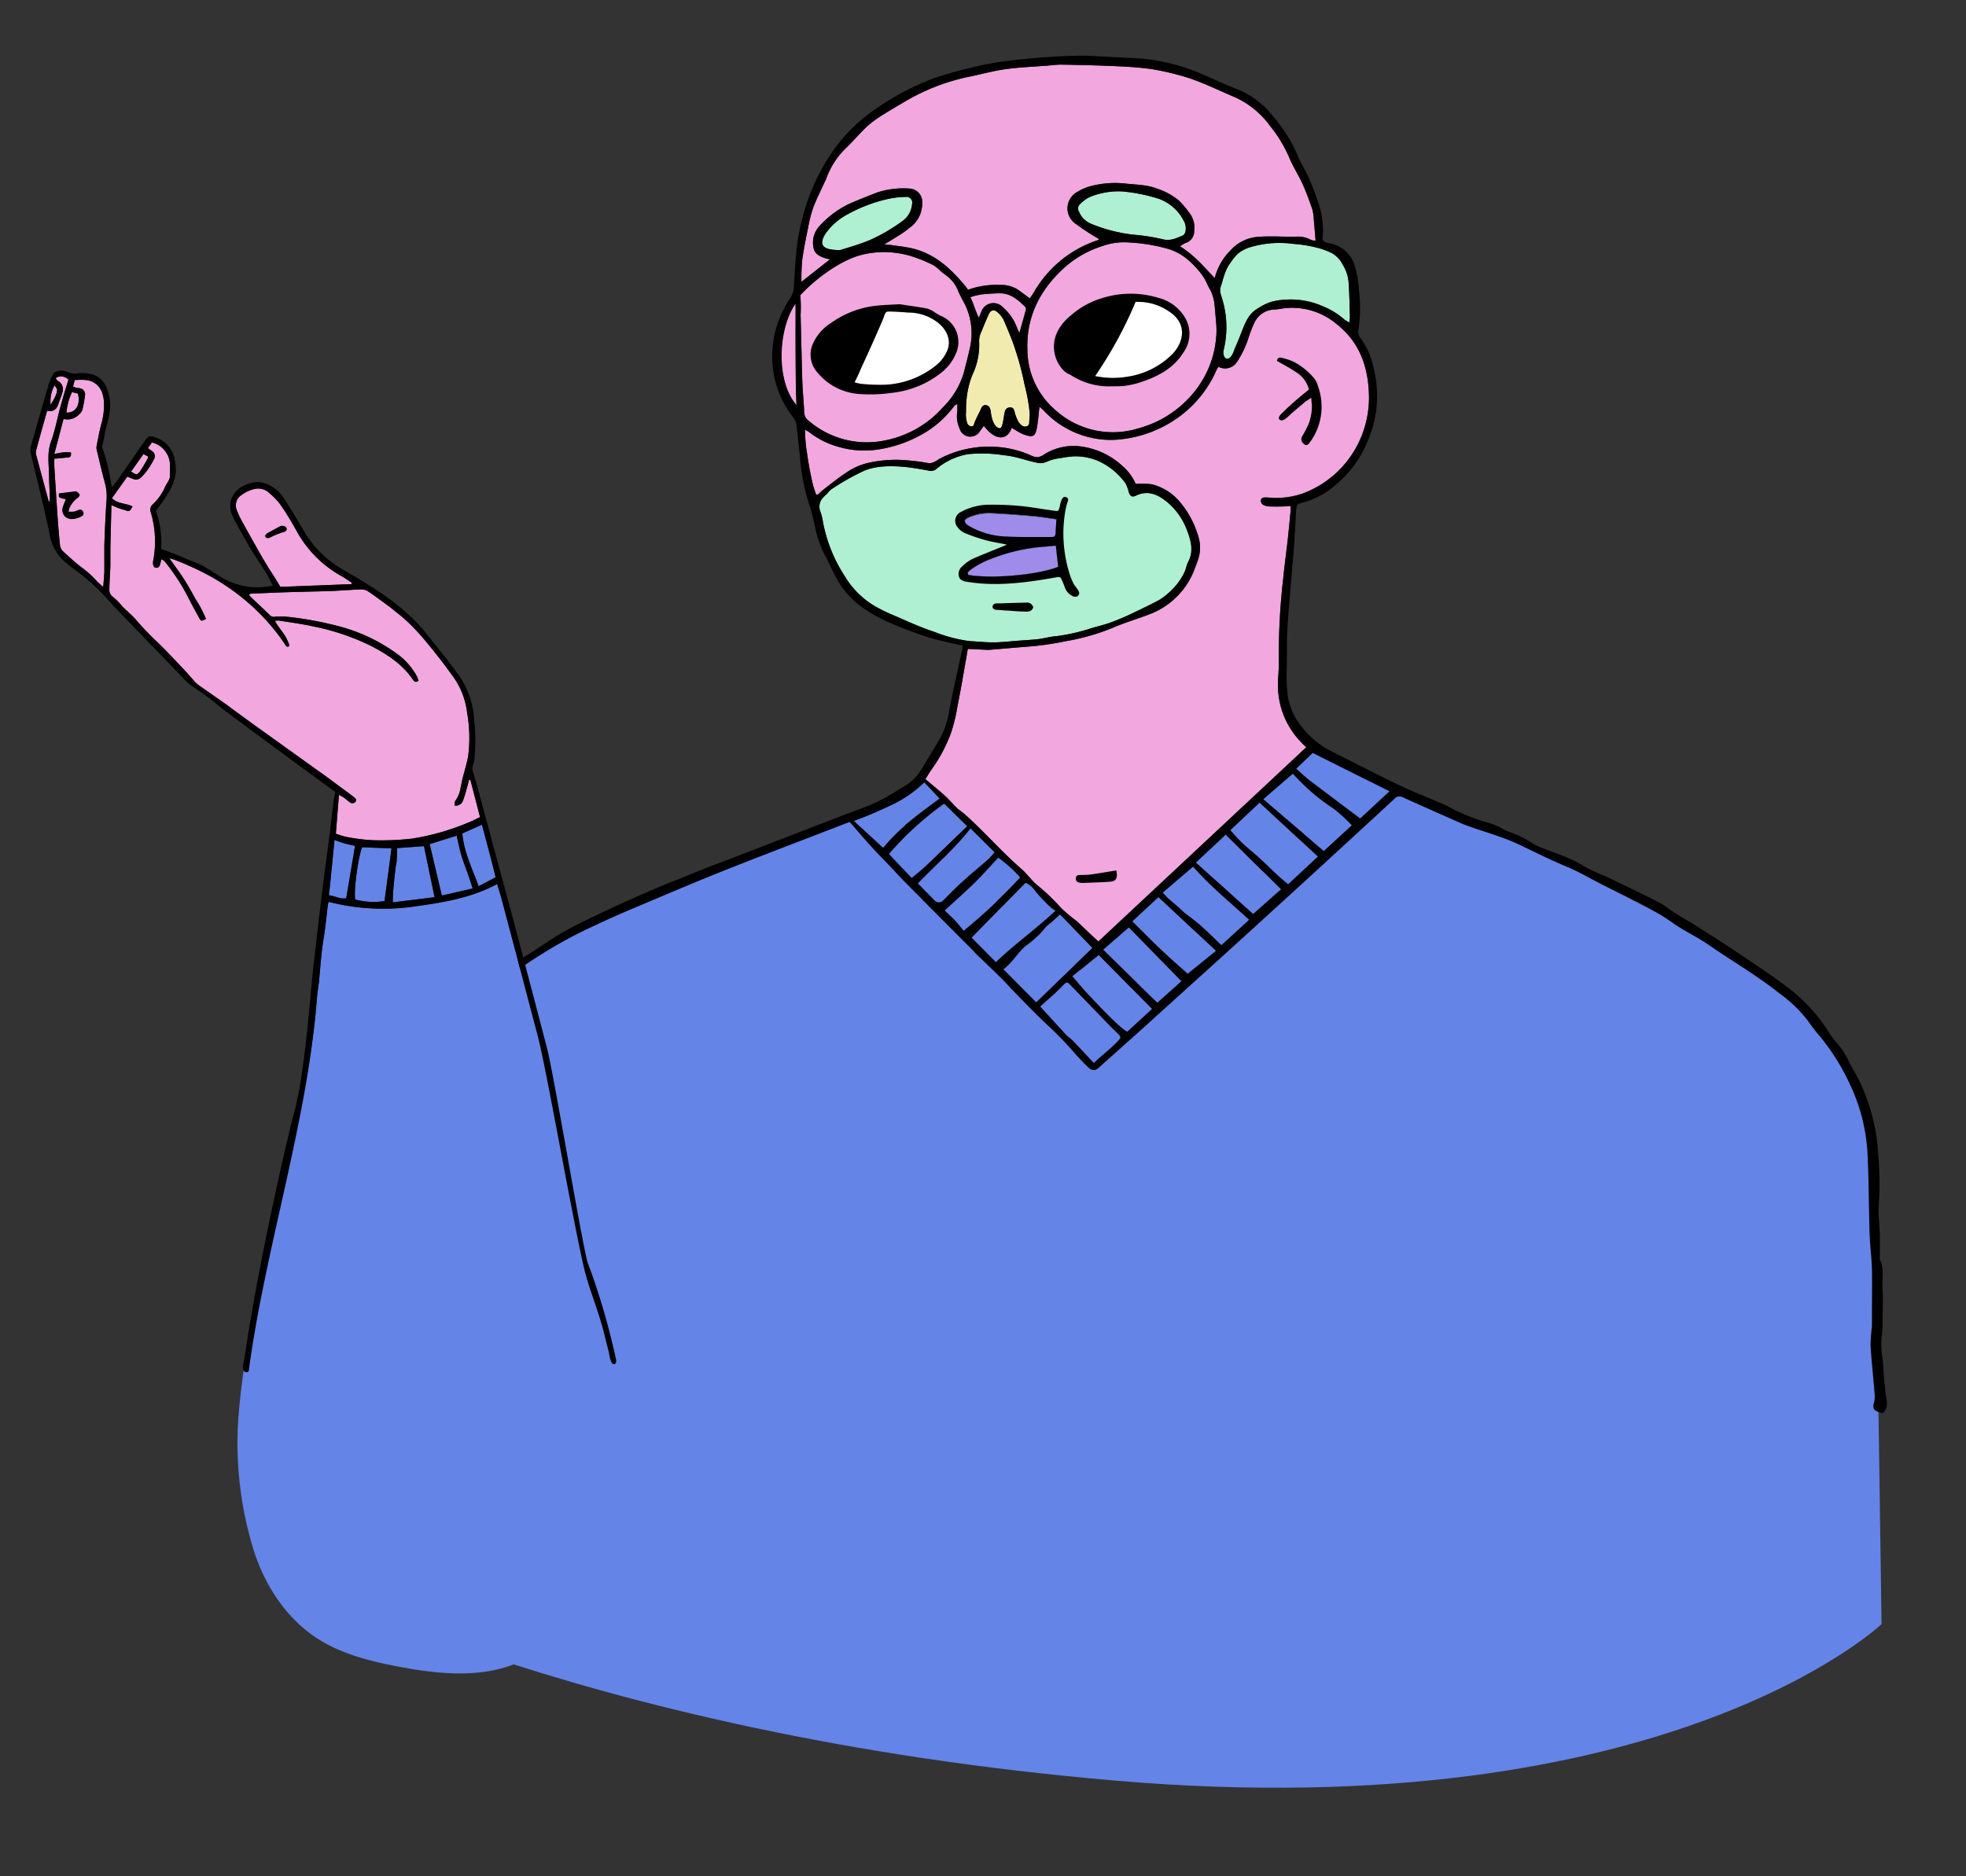 <svg id="Layer_1" data-name="Layer 1" xmlns="http://www.w3.org/2000/svg" viewBox="0 0 382.06 364.65"><rect x="0" y="0" width="382.06" height="364.65" fill="#333333" stroke="none"/><defs><style>.cls-1{fill:#6484e8;}.cls-2{fill:#f2a7df;}.cls-3{fill:#afefd2;}.cls-4{fill:#f2ebaf;}.cls-5{fill:#9f8bea;}.cls-6{fill:#fff;}</style></defs><title>Mesa de trabajo 20</title><path class="cls-1" d="M51.52,304l31.3-98.25L93.4,193.29l11.35-8.42L119,176.93l52.05-20.36L217,194.51l49-43.45L298.18,165,334,183.67l17,12.65,7.57,11.15,4,9.21,2.08,30,1,69S324.05,355.23,217,346.12,51.52,304,51.52,304Z"/><path class="cls-2" d="M253.85,145.22c-.38-.36-.71-.66-1-1a15.88,15.88,0,0,1-3.93-6.82,17.17,17.17,0,0,1-.52-5.85,40.21,40.21,0,0,0,.11-4.11,130.53,130.53,0,0,1,.85-14.92c.24-2.5.59-5,.87-7.49.22-2,.41-4,.6-6a4.93,4.93,0,0,0-.05-.72,30.69,30.69,0,0,1-3.32.11c-.7,0-2.14,0-2.38-.83-.31-1.19,1.07-.91,1.74-.88a15.64,15.64,0,0,0,6.46-.86,19.66,19.66,0,0,0,10-8.44A20.09,20.09,0,0,0,266,76c-.27-5.14-2-9.65-6.18-12.95a13.37,13.37,0,0,0-10.48-3.1c-.54.08-1.08.18-1.63.21a4.42,4.42,0,0,0-4,2.7c-.38.83-.71,1.69-1,2.54a18.87,18.87,0,0,1-2.25,4.84,2.75,2.75,0,0,1-3.65,1.06,4.1,4.1,0,0,0-.42.66,22.27,22.27,0,0,1-7.52,9.25,23.48,23.48,0,0,1-11.28,4.2,17.28,17.28,0,0,1-7-.72,17.75,17.75,0,0,1-7.8-4.94c-.23-.23-.49-.43-.79-.69-.16,1.37-.25,2.6-.45,3.81-.33,2-.74,2.26-2.73,1.53a8.76,8.76,0,0,1-1.31-.71c-.3-.16-.59-.35-.89-.54-.93,2.6-3.25,2.48-5.42-.37-.25.33-.49.65-.74,1a2.18,2.18,0,0,1-4-.55,5.52,5.52,0,0,1-.44-3.08c.07-.5,0-1,.05-1.59-.28.1-.39.11-.44.17a4.54,4.54,0,0,0-.45.52,19.67,19.67,0,0,1-6.22,5.29,24.7,24.7,0,0,1-8.63,2.87,17.67,17.67,0,0,1-7.45-.58,15.91,15.91,0,0,1-5.6-2.82,6.67,6.67,0,0,0-.81-.47,24,24,0,0,0,.33,4.31c.24,1.76.55,3.53.93,5.27a18.16,18.16,0,0,0,.73,2.62,1,1,0,0,0,.16.37c.26.22.62-.28.87-.49.78-.66,1.58-1.28,2.39-1.89a37.76,37.76,0,0,1,3.3-2.33A12.28,12.28,0,0,1,168.61,90a24.16,24.16,0,0,1,7.63-.53,39.54,39.54,0,0,1,4.06.53A2.34,2.34,0,0,0,181,90a4.47,4.47,0,0,0,1.39-.71c.52-.28,1-.55,1.6-.78a18.8,18.8,0,0,1,3.37-1.13,20.75,20.75,0,0,1,7.07-.45,19.7,19.7,0,0,1,5.88,1.57,2.91,2.91,0,0,0,1.36.36,3,3,0,0,0,1.33-.59,10.73,10.73,0,0,1,7.15-1.48,14.79,14.79,0,0,1,8,3.8,9.75,9.75,0,0,1,2.56,3.48,15.09,15.09,0,0,1,3.11.06,10.38,10.38,0,0,1,5.21,3.13,18.15,18.15,0,0,1,3.77,6.78,7.26,7.26,0,0,1-.07,5c-.19.51-.37,1-.57,1.54a15,15,0,0,1-9,8.9c-2.35.9-4.77,1.59-7.06,2.61a43.76,43.76,0,0,1-8.94,2.53,57.46,57.46,0,0,1-7.6,1.08c-2.4.18-4.81.41-7.22.6a5.27,5.27,0,0,1-.68,0l-3.58-.17c-.67,3.81-1.27,7.46-2,11.09a33.59,33.59,0,0,1-1.29,5.3,29.52,29.52,0,0,1-3.73,7c-.47.65-.86,1.35-1.22,1.93,1.35,1.14,2.59,2.13,3.76,3.19.83.75,1.55,1.62,2.36,2.4.49.47,1.08.83,1.58,1.28,3.8,3.39,7.13,7.26,11,10.62,1,.88,1.79,2,2.81,2.92a41.41,41.41,0,0,1,4.89,4.66A29.89,29.89,0,0,0,209.2,179c1.42,1.33,2.81,2.68,4.25,4Z"/><path class="cls-2" d="M161.33,50.38a6.05,6.05,0,0,1-.8-.14c-1.16-.36-2.29-.85-2.46-2.23a4.72,4.72,0,0,1,1.12-4,18.77,18.77,0,0,1,5.64-4.29c1.83-.83,3.71-1.56,5.59-2.29a16.15,16.15,0,0,1,6.21-.78,2.6,2.6,0,0,1,2.58,2.91A5.69,5.69,0,0,1,177.12,44c-.59.44-1.14.92-1.75,1.32-1.09.71-2.21,1.38-3.51,2.18.56.05.91.07,1.26.12,1.35.2,2.71.34,4,.63,4.49,1,7.62,3.92,10.43,7.31.2.24.37.49.57.76a16.42,16.42,0,0,1,6.25-.94,6,6,0,0,1,3.84,1.2c.61.47,1.24.91,1.93,1.41.31-.47.6-.87.85-1.3a22.31,22.31,0,0,1,12.16-9.94,2.35,2.35,0,0,0,.47-.27,45.22,45.22,0,0,1-4.61-3,3.63,3.63,0,0,1,.39-6.2A9.74,9.74,0,0,1,212.71,36a18.54,18.54,0,0,1,5.82-.34c2.12.26,4.27.2,6.31,1a13.1,13.1,0,0,1,4.23,2.29,18.51,18.51,0,0,1,2,2.34,4.68,4.68,0,0,1,1,3.6,2.38,2.38,0,0,1-1.74,2.36,5.09,5.09,0,0,0-1,.64c2.69,1.65,4.61,3.92,6.73,6.18a11.59,11.59,0,0,1,3.07-5.4,7.89,7.89,0,0,1,5.2-2.62c2.48-.21,5,0,7.49-.05a5.45,5.45,0,0,1,3,.65,2.77,2.77,0,0,0,.84.12c-.13-1.54-.24-3-.37-4.41a7.89,7.89,0,0,0-.28-1.75c-.61-1.72-1.22-3.44-2-5.11s-1.78-3.2-2.47-4.88a26,26,0,0,0-3.74-6.16A17.19,17.19,0,0,0,240,18.9c-3.61-1.52-7.11-3.32-10.93-4.31a49.09,49.09,0,0,0-5.48-1.19c-2.31-.31-4.64-.45-7-.55-3.46-.15-6.91-.23-10.37-.29-.95,0-1.9.14-2.85.21-2.68.21-5.38.31-8,.68-2.38.33-4.73,1-7.08,1.47a40.62,40.62,0,0,0-12.57,4.9c-1.33.81-2.69,1.56-4,2.4a21.49,21.49,0,0,0-3.09,2.23c-1.37,1.27-2.58,2.7-3.89,4a15.73,15.73,0,0,0-4.22,6.4,3.69,3.69,0,0,1-.24.49c-.75,1.65-1.58,3.26-2.22,4.95a25.59,25.59,0,0,0-1,3.87c-.44,2.14-.88,4.28-1.17,6.44a37.64,37.64,0,0,0-.14,4.18Z"/><path class="cls-3" d="M230.67,103.1a13,13,0,0,0-4-5.62c-1.73-1.38-3.63-2.23-5.89-1.16-.74.35-1.08.22-1.4-.53a8.32,8.32,0,0,0-.64-1.8,13.33,13.33,0,0,0-5.09-4.28,11.14,11.14,0,0,0-5.09-1,23.06,23.06,0,0,0-2.61.36,8.54,8.54,0,0,0-2.19.53,4.76,4.76,0,0,1-1.15.4,3.35,3.35,0,0,1-.71,0l-.34-.06c-2.16-.44-4.25-1.27-6.45-1.45a27,27,0,0,0-7-.21A13,13,0,0,0,182,91.12a1.59,1.59,0,0,1-1.49.36,50.47,50.47,0,0,0-5-.75c-2.59-.21-5.7-.21-8.05,1a46.14,46.14,0,0,0-6,3.45,6.29,6.29,0,0,0-.74.81,8.12,8.12,0,0,0-1,1,2.61,2.61,0,0,0-.28,2.48,9.75,9.75,0,0,1,.47,1.86A29.12,29.12,0,0,0,164.17,112a16.84,16.84,0,0,0,5.63,5.69,30.74,30.74,0,0,0,3.77,1.87c2.64,1.13,5.26,2.37,8,3.25a28.07,28.07,0,0,0,7.08,1.84,2.48,2.48,0,0,1,.27,0c1.4.08,2.8.24,4.19.21,1.6,0,3.19-.21,4.78-.33,1.23-.08,2.46-.15,3.69-.27s2.51-.53,3.76-.6a39.31,39.31,0,0,0,7.1-1.66c1.07-.29,2.15-.57,3.2-.93a47.56,47.56,0,0,0,4.7-2c1.66-.79,3.32-1.59,4.93-2.45a13.3,13.3,0,0,0,2.72-2.25,11.25,11.25,0,0,0,2.22-3.24c.28-.62.37-1.34.69-1.93C232,107.11,231.39,105,230.67,103.1Zm-42.61-2.48a10,10,0,0,1,4.53-.9c2.69.14,5.37.33,8.06.57,1.53.13,3.06.39,4.64.6l-.11,2.3c0,.63.07,1.29-.74,1.27l-5,0c-1.2,0-2.41,0-3.62-.08a16.19,16.19,0,0,1-5.83-1.24,15.75,15.75,0,0,1-1.89-1,1.28,1.28,0,0,1-.58-.8C187.44,101.07,187.8,100.73,188.06,100.62Zm.42,10.24a15.75,15.75,0,0,1,3.94-2.16,34.4,34.4,0,0,1,10.91-2.46l1.84-.19c.17,1.5.32,2.81.47,4.11-3,1.31-11.88,2.46-17.4,1.6C187.92,111.36,188.17,111.12,188.48,110.86Z"/><path class="cls-2" d="M236,59a8,8,0,0,0-.61-2.25c-.25-.53-.55-1-.78-1.53a10.11,10.11,0,0,0-.95-1.7,17.32,17.32,0,0,0-3.21-3.36,10.55,10.55,0,0,0-4-1.93,33.24,33.24,0,0,0-6.87-1.09,12.77,12.77,0,0,0-3.95.27,23.61,23.61,0,0,0-3.35,1.14,20.12,20.12,0,0,0-5.84,3.84c-4.49,4.24-7,9.33-6.78,15.56a15.57,15.57,0,0,0,5.42,11.74,16.68,16.68,0,0,0,16.28,3.53,20.89,20.89,0,0,0,10.13-6.34,19.41,19.41,0,0,0,4.92-12.68c0-.69-.07-1.36-.12-2l-.14-1.66C236.1,60,236.06,59.48,236,59Z"/><path class="cls-2" d="M155.58,61.29l.15,6c.06,2.32.09,4.65.19,7,.08,2,.28,3.92.36,5.88a2.09,2.09,0,0,0,.88,1.61,17.31,17.31,0,0,0,14.74,3.83,20.18,20.18,0,0,0,11.26-6.37,15.8,15.8,0,0,0,4.1-6.7c.41-1.56.82-3.13,1.17-4.71a12.82,12.82,0,0,0-.61-8c-.5-1.16-1.21-2.23-1.67-3.41a6.56,6.56,0,0,0-1.6-2.33c-.48-.47-1.07-.84-1.59-1.26a9.75,9.75,0,0,0-1.55-1.28,27.47,27.47,0,0,0-3.35-1.44,17.65,17.65,0,0,0-3-.82,17.91,17.91,0,0,0-7.74.26c-4.15,1.1-8.92,4.7-11.8,7.81A27.27,27.27,0,0,1,155.58,61.29Z"/><path class="cls-3" d="M262.21,62.68a9,9,0,0,0,.12-1.06c-.06-2.14-.1-4.29-.23-6.42a7.86,7.86,0,0,0-1.23-3.88,5.2,5.2,0,0,0-2.21-2.22,17,17,0,0,0-2.05-.79,25.48,25.48,0,0,0-5.29-.92,19.87,19.87,0,0,0-8.68.74,7.08,7.08,0,0,0-2.14,1.21,11,11,0,0,0-1.45,1.82c-1,1.31-1.32,3-1.82,4.54-.32,1,.14,1.79.37,2.71a18.83,18.83,0,0,1,.18,9.66c-.2.72.2,2.19,1.2,1.45.57-.42.83-1.46,1.1-2.08.35-.8.69-1.61,1-2.42.76-1.88,1.35-3.84,3.15-4.95A11.71,11.71,0,0,1,247,58.68a14.24,14.24,0,0,1,3.26-.46A15.4,15.4,0,0,1,257,59.5a14.62,14.62,0,0,1,4.3,2.64A7.56,7.56,0,0,0,262.21,62.68Z"/><path class="cls-4" d="M199.67,82.78l.11-.09c.31-.26.2-.57.24-.93a12.45,12.45,0,0,0,.08-1.5,35.53,35.53,0,0,0-1-5.5A56.06,56.06,0,0,0,197.32,68c-.63-2-1.47-3.91-2.29-5.83a4.73,4.73,0,0,0-1.09-1.4c-.72-.71-1.41-.57-1.82.36-.52,1.17-1,2.34-1.49,3.54a3.92,3.92,0,0,0-.35,1.73A13.4,13.4,0,0,1,189,72.79a17.08,17.08,0,0,0-1.17,4.82,22.67,22.67,0,0,0-.1,2.47,5.1,5.1,0,0,0,.28,2.27.88.88,0,0,0,.88.51c.36-.06.33-.25.43-.54.31-.87.79-1.73,1.19-2.57.21-.44.33-1,1-1s.91.55,1,1.1.12.91.25,1.35a4.36,4.36,0,0,0,.6,1.44c.21.28.66.67,1,.59s.47-.86.55-1.22c.14-.66.21-1.35.37-2a1,1,0,0,1,1-.82c.55,0,.77.27.88.82a7.67,7.67,0,0,0,.72,1.9C198.21,82.52,199,83.22,199.67,82.78Z"/><path class="cls-3" d="M218.13,37.21a14.57,14.57,0,0,0-6.48,1.14,7.86,7.86,0,0,0-1.83,1.38,1.14,1.14,0,0,0-.15,1.39A4.3,4.3,0,0,0,212,43.48a29.9,29.9,0,0,0,8.52,2.16,38.54,38.54,0,0,1,5.39.85c1.55.43,2.75-.23,4-.74a1.12,1.12,0,0,0,.46-.76,2.86,2.86,0,0,0-.35-2.11,8.73,8.73,0,0,0-4.8-4.23A32.86,32.86,0,0,0,218.13,37.21Z"/><path class="cls-3" d="M162.37,48.58a2.81,2.81,0,0,0,1,0c1.91-.6,3.84-1.15,5.67-1.92A33.9,33.9,0,0,0,175.33,43a4.51,4.51,0,0,0,1.93-3.41A1.11,1.11,0,0,0,176,38.27a18.15,18.15,0,0,0-3.39.39,29.37,29.37,0,0,0-7.9,3,12.07,12.07,0,0,0-4.28,3.75C159.15,47.4,159.72,48.45,162.37,48.58Z"/><path class="cls-1" d="M206,177.72c-.65.6-1.26,1.16-1.88,1.71a5,5,0,0,0-1,.87,17.52,17.52,0,0,1-3.74,3.51c-1.62,1.37-2.59,3.25-4.38,4.59l6.37,6.42,10.93-10.57Z"/><path class="cls-1" d="M244.78,156l-5.69,5.35a29.59,29.59,0,0,0,3.59,3.65c2.07,1.69,3.95,3.59,5.91,5.39.53.49,1.09.93,1.74,1.48l5.78-5.38Z"/><path class="cls-1" d="M232.38,167.67l11.15,10,5.42-4.8c-3.54-3.51-7.11-7-10.75-10.64Z"/><path class="cls-1" d="M257.26,165.43l5.44-5a34.13,34.13,0,0,0-3.63-3.31,40.47,40.47,0,0,1-7.75-6.66c-.08-.09-.23-.12-.1-.06l-5.73,4.95C249.41,158.72,253.29,162,257.26,165.43Z"/><path class="cls-1" d="M225.94,173.51c.53.55.88,1,1.28,1.31.63.57,1.3,1.11,1.95,1.67.31.27.57.59.89.84,1.12.9,2.3,1.73,3.38,2.69,1.34,1.18,2.59,2.45,3.92,3.71l5.38-4.93c-3.8-3.5-7.68-6.68-10.88-10.35Z"/><path class="cls-1" d="M199.31,171.57l-10.49,10.7,4.72,4.76c3.67-3.54,7.74-6.38,11.6-10a6,6,0,0,1-.94-.66,33.21,33.21,0,0,1-3-3.17A4.43,4.43,0,0,0,199.31,171.57Z"/><path class="cls-1" d="M236.34,184.83l-11.2-10.45-5.09,4.72c1.88,1.86,3.63,3.65,5.45,5.37s3.7,3.34,5.34,4.82Z"/><path class="cls-1" d="M202.18,195.66c1.7,1.85,3.35,3.67,5,5.46.4.43.92.75,1.33,1.17,1.37,1.42,2.7,2.87,4.12,4.38-.16-.17,5.16-4.3,5.12-5a.84.84,0,0,0-.17-.4,7.65,7.65,0,0,0-1-1c-.79-.75-8.25-8.53-8.9-9.15-.46-.44-1,.42-1.36.72L205,193.09Z"/><path class="cls-1" d="M223.91,196.12l-10.37-10.49-5.12,4.14c1.22,1.39,2.27,2.7,3.44,3.9s5.61,6.07,7.24,6.88Z"/><path class="cls-1" d="M172.76,166l4.4,4.64c1-.8,1.9-1.51,2.75-2.32,2.33-2.19,4.62-4.42,6.92-6.63l1.13-1.1-4.48-4.4A59.37,59.37,0,0,0,172.76,166Z"/><path class="cls-1" d="M219.37,180.23l-5,4.35,10.53,10.3,4.69-4.18Z"/><path class="cls-1" d="M264.32,159.07l5.71-5.29-14.94-7.47c-1,1-2.08,2-3.21,3.09.94.82,1.76,1.62,2.65,2.31C257.72,154.14,260.93,156.53,264.32,159.07Z"/><path class="cls-1" d="M193.28,165.66,188.6,161c-3,3.87-6.81,7.16-10.22,10.71l3.19,3.25a1.13,1.13,0,0,0,1.66.11c1.17-1.14,2.29-2.34,3.5-3.43,1.78-1.61,3.64-3.14,5.45-4.72A14.72,14.72,0,0,0,193.28,165.66Z"/><path class="cls-1" d="M198.25,170.56a25.11,25.11,0,0,0-4.31-3.89c-1.68,1.8-3.26,3.6-5,5.28s-3.58,3.3-5.42,5c.75.73,1.4,1.31,2,1.94s1.09,1.3,1.68,2A104.81,104.81,0,0,0,198.25,170.56Z"/><path class="cls-1" d="M171.57,164.78c3.09-3.85,7-6.61,11-9.57l-3-3.19a22.61,22.61,0,0,1-6.39,4.43,77.21,77.21,0,0,1-7.31,3.1Z"/><path class="cls-2" d="M154.59,58.94c-3.55,5.12-3.83,15.26.17,19.8C154.49,72.74,154.66,59.06,154.59,58.94Z"/><path class="cls-2" d="M188.54,57.77c.68,1.31.94,2.64,1.66,4,.23-.57.35-.91.5-1.24a2.48,2.48,0,0,1,4.16-.82,9.59,9.59,0,0,1,2.75,4,9.64,9.64,0,0,0,.47,1c.46-1.64.87-3.06,1.25-4.49a.73.73,0,0,0-.14-.61c-1.4-1.33-2.83-2.65-4.93-2.61-1.23,0-2.46.1-3.69.23A15.18,15.18,0,0,0,188.54,57.77Z"/><path class="cls-5" d="M205.64,110.16c-3,1.31-11.88,2.46-17.4,1.6-.32-.4-.07-.64.24-.9a15.75,15.75,0,0,1,3.94-2.16,34.4,34.4,0,0,1,10.91-2.46l1.84-.19C205.34,107.55,205.49,108.86,205.64,110.16Z"/><path class="cls-5" d="M204.44,104.46l-5,0c-1.2,0-2.41,0-3.62-.08a16.19,16.19,0,0,1-5.83-1.24,15.75,15.75,0,0,1-1.89-1,1.28,1.28,0,0,1-.58-.8c0-.19.32-.53.58-.64a10,10,0,0,1,4.53-.9c2.69.14,5.37.33,8.06.57,1.53.13,3.06.39,4.64.6l-.11,2.3C205.15,103.82,205.25,104.48,204.44,104.46Z"/><path class="cls-6" d="M227.88,68.77a15.56,15.56,0,0,1-8.78,4.42,16.59,16.59,0,0,1-6.27-.11,80,80,0,0,0,7.86-14.45c.48,0,1.11,0,1.73.09a10.69,10.69,0,0,1,4.82,1.83C230.83,62.94,230,66.58,227.88,68.77Z"/><path class="cls-6" d="M184.14,68a7.46,7.46,0,0,1-2.37,3.12,17,17,0,0,1-9.87,3.64,37.77,37.77,0,0,1-4.51-.16,10.27,10.27,0,0,1-1.34-.31,21.89,21.89,0,0,0,1.2-2.56c1.33-2.87,2.64-5.75,3.89-8.64.21-.52.44-1,.64-1.55.13-.31.18-.66.38-.84a.55.55,0,0,1,.39-.15c1.3,0,2.68.1,4,.18a11.35,11.35,0,0,1,3.82.81,11.74,11.74,0,0,1,1.34.75C183.59,63.51,185,65.73,184.14,68Z"/><path d="M187.05,126c0-.2.08-.4,0-.47a.33.33,0,0,0-.18-.08l-2.68-.6c-1.15-.26-2.29-.52-3.41-.86-.66-.2-1.31-.43-2-.66-1.74-.63-3.49-1.25-5.2-2a29.69,29.69,0,0,1-6.66-3.75,16.85,16.85,0,0,1-4.44-5.31c-.83-1.51-1.46-3.13-2.31-4.63a18.9,18.9,0,0,1-1.72-5c-.37-1.51-.67-3-1.17-4.51a39.45,39.45,0,0,1-1.78-8.86c-.23-2.27-.45-4.54-.74-6.8a2.94,2.94,0,0,0-.61-1.33,19.2,19.2,0,0,1-3.76-8.29,19.94,19.94,0,0,1,2.47-13.74,5.08,5.08,0,0,1,.49-.82,4.85,4.85,0,0,0,.94-3.06c.3-4,.4-8,1.42-11.91a40.22,40.22,0,0,1,5.9-13.6,31.94,31.94,0,0,1,7.58-7.85,53,53,0,0,1,12.39-6.7,86.85,86.85,0,0,1,8.71-2.38,49.2,49.2,0,0,1,5.27-.92c2.39-.3,4.8-.54,7.21-.72s4.84-.32,7.26-.32,4.74.2,7.11.31c1.23.06,2.46.13,3.69.18a37.76,37.76,0,0,1,12.73,3.07c2.37,1,4.66,2.12,7,3a16.71,16.71,0,0,1,6.88,5.27A28.49,28.49,0,0,1,252.08,30c.67,1.65,1.66,3.16,2.37,4.79s1.41,3.57,2,5.39a17.13,17.13,0,0,1,.55,6.4c.31.51.9.6,1.49.73a6.22,6.22,0,0,1,4.87,4.67,19.61,19.61,0,0,1,.73,4.44A28,28,0,0,1,264,64a2.07,2.07,0,0,0,.52,1.87A15.47,15.47,0,0,1,267,71.78,22.08,22.08,0,0,1,265.67,86a21.43,21.43,0,0,1-6.46,8.54,15.19,15.19,0,0,1-5.91,3.1C252,98,252,98,251.87,99.38c-.15,2.38-.24,4.75-.42,7.13-.39,5-.89,10-1.23,15-.17,2.41-.1,4.85-.14,7.27,0,1.05-.05,2.1-.05,3.15,0,.73.07,1.46.1,2.19a12.58,12.58,0,0,0,3.11,7.48,16.79,16.79,0,0,0,5.63,4.5c4.26,2.12,8.48,4.31,12.75,6.38,2.35,1.14,4.78,2.08,7.17,3.12a25.89,25.89,0,0,1,3.12,1.42,36.19,36.19,0,0,0,7.91,3.06,17,17,0,0,1,2.44,1.16,6.59,6.59,0,0,0,.71.34,20.34,20.34,0,0,1,5,2.42,9.67,9.67,0,0,0,2,.92c2.71,1.06,5.5,1.91,8,3.54a31.18,31.18,0,0,0,3.84,1.77c3.49,1.68,7,3.33,10.44,5.09,1.24.64,2.33,1.57,3.53,2.32,1.62,1,3.3,1.94,4.92,3,2.08,1.31,4.15,2.66,6.18,4,3.52,2.38,7.1,4.68,10.48,7.25A32.9,32.9,0,0,1,355,200a20.26,20.26,0,0,0,2.32,3.13,16,16,0,0,1,2.11,3.48c.82,1.47,1.67,2.93,2.36,4.45a39.83,39.83,0,0,1,2.87,9.8,75.15,75.15,0,0,1,.58,10.39c0,1.36-.17,2.73-.16,4.09,0,1.6.19,3.2.24,4.81,0,1.35,0,2.71,0,4.07,0,.18-.08.39,0,.54.9,1.82.4,3.77.52,5.65.14,2.5,0,5,0,7.51,0,.41-.07.82-.1,1.23a16.11,16.11,0,0,0,0,4.22c.26,1.55.26,3.14.41,4.71s.31,2.9.51,4.34a2.39,2.39,0,0,1-.77,2.24,6.68,6.68,0,0,1-1.2-.35c-.65-.32-.74-.86-.54-1.55a4.91,4.91,0,0,0,.16-1.71c-.25-3.18-.6-6.36-.8-9.55a35.23,35.23,0,0,1,.27-3.68c0-.84,0-1.68,0-2.53,0-2.87.06-5.74,0-8.6-.05-2-.32-4.08-.42-6.12s-.11-4.11-.16-6.17c-.07-3.06-.08-6.13-.24-9.19a35.6,35.6,0,0,0-3.39-14.31,43.41,43.41,0,0,0-5.85-9.41,33.83,33.83,0,0,1-2.43-3.15,26.4,26.4,0,0,0-5.41-5.2c-4.4-3.52-9.28-6.33-13.9-9.53-2.25-1.56-4.79-2.7-7-4.29-4.58-3.26-9.76-5.35-14.69-7.94-1.9-1-3.77-2.07-5.75-2.89-3.17-1.31-6.22-2.85-9.31-4.32s-6.42-2.36-9.64-3.52c-.6-.21-1.21-.43-1.79-.69-3.75-1.66-7.5-3.32-11.22-5a1.32,1.32,0,0,0-1.67.38q-8.88,8.2-17.79,16.36-8.44,7.72-16.94,15.43-7,6.32-13.94,12.61L214,207.1c-.51.47-1.08,1.13-1.84.82a2.72,2.72,0,0,1-.89-.66c-.78-.76-1.52-1.56-2.26-2.37a71.19,71.19,0,0,0-5.39-5.6c-2-1.8-7.54-7.53-8.35-8.45-.4-.46-3.17-3.12-4.09-4-.67-.66-1.39-1.27-2-2-1-1-8.49-8.49-10.17-10.23-.09-.1-3.49-3.45-5-5.11s-3.19-3.28-4.73-5c-1.39-1.51-2.71-3.09-4.15-4.74-1.48.56-3,1.16-4.61,1.77-6.52,2.52-13.07,5-19.55,7.58s-12.83,5.31-19.22,8c-3,1.3-6,2.67-9,4.13a95.43,95.43,0,0,0-15.83,10.06A61.68,61.68,0,0,0,85,204.22a17.48,17.48,0,0,0-2.47,5.17c-1.18,3.7-2.49,7.36-3.72,11-.49,1.47-.89,3-1.38,4.45q-1.27,3.83-2.64,7.62a1.27,1.27,0,0,1-1.62.83,1.58,1.58,0,0,1,.14-1.74A35.29,35.29,0,0,0,76,224.11c.42-1.68,1.13-3.28,1.7-4.92.34-1,.68-2,1-3q1.31-4,2.59-8.09a19.83,19.83,0,0,1,3.36-5.94,56.89,56.89,0,0,1,7.88-8.95,66.53,66.53,0,0,1,9-7c2.67-1.58,5.15-3.48,7.85-5s5.84-3,8.81-4.4c2.81-1.33,5.66-2.57,8.5-3.82,1.55-.67,3.13-1.28,4.69-1.91,2.46-1,4.91-2,7.37-2.95,1.47-.58,3-1.12,4.44-1.69l19.43-7.5c2.38-.92,4.79-1.75,7.14-2.75a39.86,39.86,0,0,0,3.86-2.07c.71-.41,1.38-.9,2.11-1.28a9.3,9.3,0,0,0,3.49-3.58c1.17-1.9,2.33-3.81,3.45-5.73a15.79,15.79,0,0,0,1.75-5.15c.69-3.68,1.53-7.34,2.31-11,.08-.38.22-.75.29-1.13Zm66.8,19.27c-.38-.36-.71-.66-1-1a15.88,15.88,0,0,1-3.93-6.82,17.17,17.17,0,0,1-.52-5.85,40.21,40.21,0,0,0,.11-4.11,130.53,130.53,0,0,1,.85-14.92c.24-2.5.59-5,.87-7.49.22-2,.41-4,.6-6a4.93,4.93,0,0,0-.05-.72,30.69,30.69,0,0,1-3.32.11c-.7,0-2.14,0-2.38-.83-.31-1.19,1.07-.91,1.74-.88a15.64,15.64,0,0,0,6.46-.86,19.66,19.66,0,0,0,10-8.44A20.09,20.09,0,0,0,266,76c-.27-5.14-2-9.65-6.18-12.95a13.37,13.37,0,0,0-10.48-3.1c-.54.08-1.08.18-1.63.21a4.42,4.42,0,0,0-4,2.7c-.38.83-.71,1.69-1,2.54a18.87,18.87,0,0,1-2.25,4.84,2.75,2.75,0,0,1-3.65,1.06,4.1,4.1,0,0,0-.42.66,22.27,22.27,0,0,1-7.52,9.25,23.48,23.48,0,0,1-11.28,4.2,17.28,17.28,0,0,1-7-.72,17.75,17.75,0,0,1-7.8-4.94c-.23-.23-.49-.43-.79-.69-.16,1.37-.25,2.6-.45,3.81-.33,2-.74,2.26-2.73,1.53a8.76,8.76,0,0,1-1.31-.71c-.3-.16-.59-.35-.89-.54-.93,2.6-3.25,2.48-5.42-.37-.25.33-.49.65-.74,1a2.18,2.18,0,0,1-4-.55,5.52,5.52,0,0,1-.44-3.08c.07-.5,0-1,.05-1.59-.28.1-.39.11-.44.17a4.54,4.54,0,0,0-.45.52,19.67,19.67,0,0,1-6.22,5.29,24.7,24.7,0,0,1-8.63,2.87,17.67,17.67,0,0,1-7.45-.58,15.91,15.91,0,0,1-5.6-2.82,6.67,6.67,0,0,0-.81-.47,24,24,0,0,0,.33,4.31c.24,1.76.55,3.53.93,5.27a18.16,18.16,0,0,0,.73,2.62,1,1,0,0,0,.16.37c.26.22.62-.28.87-.49.78-.66,1.58-1.28,2.39-1.89a37.76,37.76,0,0,1,3.3-2.33A12.28,12.28,0,0,1,168.61,90a24.16,24.16,0,0,1,7.63-.53,39.54,39.54,0,0,1,4.06.53A2.34,2.34,0,0,0,181,90a4.47,4.47,0,0,0,1.39-.71c.52-.28,1-.55,1.6-.78a18.8,18.8,0,0,1,3.37-1.13,20.75,20.75,0,0,1,7.07-.45,19.7,19.7,0,0,1,5.88,1.57,2.91,2.91,0,0,0,1.36.36,3,3,0,0,0,1.33-.59,10.73,10.73,0,0,1,7.15-1.48,14.79,14.79,0,0,1,8,3.8,9.75,9.75,0,0,1,2.56,3.48,15.09,15.09,0,0,1,3.11.06,10.38,10.38,0,0,1,5.21,3.13,18.15,18.15,0,0,1,3.77,6.78,7.26,7.26,0,0,1-.07,5c-.19.51-.37,1-.57,1.54a15,15,0,0,1-9,8.9c-2.35.9-4.77,1.59-7.06,2.61a43.76,43.76,0,0,1-8.94,2.53,57.46,57.46,0,0,1-7.6,1.08c-2.4.18-4.81.41-7.22.6a5.27,5.27,0,0,1-.68,0l-3.58-.17c-.67,3.81-1.27,7.46-2,11.09a33.59,33.59,0,0,1-1.29,5.3,29.52,29.52,0,0,1-3.73,7c-.47.65-.86,1.35-1.22,1.93,1.35,1.14,2.59,2.13,3.76,3.19.83.75,1.55,1.62,2.36,2.4.49.47,1.08.83,1.58,1.28,3.8,3.39,7.13,7.26,11,10.62,1,.88,1.79,2,2.81,2.92a41.41,41.41,0,0,1,4.89,4.66A29.89,29.89,0,0,0,209.2,179c1.42,1.33,2.81,2.68,4.25,4ZM161.33,50.38a6.05,6.05,0,0,1-.8-.14c-1.16-.36-2.29-.85-2.46-2.23a4.72,4.72,0,0,1,1.12-4,18.77,18.77,0,0,1,5.64-4.29c1.83-.83,3.71-1.56,5.59-2.29a16.15,16.15,0,0,1,6.21-.78,2.6,2.6,0,0,1,2.58,2.91A5.69,5.69,0,0,1,177.12,44c-.59.44-1.14.92-1.75,1.32-1.09.71-2.21,1.38-3.51,2.18.56.05.91.07,1.26.12,1.35.2,2.71.34,4,.63,4.49,1,7.62,3.92,10.43,7.31.2.24.37.49.57.76a16.42,16.42,0,0,1,6.25-.94,6,6,0,0,1,3.84,1.2c.61.47,1.24.91,1.93,1.41.31-.47.6-.87.85-1.3a22.31,22.31,0,0,1,12.16-9.94,2.35,2.35,0,0,0,.47-.27,45.22,45.22,0,0,1-4.61-3,3.63,3.63,0,0,1,.39-6.2A9.74,9.74,0,0,1,212.71,36a18.54,18.54,0,0,1,5.82-.34c2.12.26,4.27.2,6.31,1a13.1,13.1,0,0,1,4.23,2.29,18.51,18.51,0,0,1,2,2.34,4.68,4.68,0,0,1,1,3.6,2.38,2.38,0,0,1-1.74,2.36,5.09,5.09,0,0,0-1,.64c2.69,1.65,4.61,3.92,6.73,6.18a11.59,11.59,0,0,1,3.07-5.4,7.89,7.89,0,0,1,5.2-2.62c2.48-.21,5,0,7.49-.05a5.45,5.45,0,0,1,3,.65,2.77,2.77,0,0,0,.84.12c-.13-1.54-.24-3-.37-4.41a7.89,7.89,0,0,0-.28-1.75c-.61-1.72-1.22-3.44-2-5.11s-1.78-3.2-2.47-4.88a26,26,0,0,0-3.74-6.16A17.19,17.19,0,0,0,240,18.9c-3.61-1.52-7.11-3.32-10.93-4.31a49.09,49.09,0,0,0-5.48-1.19c-2.31-.31-4.64-.45-7-.55-3.46-.15-6.91-.23-10.37-.29-.95,0-1.9.14-2.85.21-2.68.21-5.38.31-8,.68-2.38.33-4.73,1-7.08,1.47a40.62,40.62,0,0,0-12.57,4.9c-1.33.81-2.69,1.56-4,2.4a21.49,21.49,0,0,0-3.09,2.23c-1.37,1.27-2.58,2.7-3.89,4a15.73,15.73,0,0,0-4.22,6.4,3.69,3.69,0,0,1-.24.49c-.75,1.65-1.58,3.26-2.22,4.95a25.59,25.59,0,0,0-1,3.87c-.44,2.14-.88,4.28-1.17,6.44a37.64,37.64,0,0,0-.14,4.18ZM201.86,90l-.34-.06c-2.16-.44-4.24-1.28-6.45-1.46a27.49,27.49,0,0,0-7-.2A13.11,13.11,0,0,0,182,91.12a1.61,1.61,0,0,1-1.49.36c-1.66-.29-3.33-.62-5-.76-2.59-.21-5.69-.2-8.06,1a47.21,47.21,0,0,0-6,3.45,7.11,7.11,0,0,0-.74.81,8.83,8.83,0,0,0-1,1,2.61,2.61,0,0,0-.28,2.48,9.75,9.75,0,0,1,.47,1.86A29.12,29.12,0,0,0,164.17,112a16.66,16.66,0,0,0,5.63,5.69,30.87,30.87,0,0,0,3.78,1.87c2.63,1.14,5.24,2.37,8,3.26a28.33,28.33,0,0,0,7.09,1.82,2.51,2.51,0,0,0,.27,0c1.4.08,2.8.23,4.2.21,1.59,0,3.18-.21,4.77-.32,1.23-.09,2.46-.16,3.69-.29s2.51-.52,3.76-.6a37.51,37.51,0,0,0,7.1-1.66c1.07-.28,2.15-.56,3.2-.92a46.56,46.56,0,0,0,4.7-2c1.66-.79,3.32-1.58,4.93-2.45a13.3,13.3,0,0,0,2.72-2.25,11.46,11.46,0,0,0,2.22-3.24c.28-.62.37-1.34.69-1.93,1.15-2.09.51-4.18-.22-6.1a12.93,12.93,0,0,0-4-5.62c-1.73-1.39-3.63-2.23-5.89-1.16-.74.35-1.08.22-1.39-.53a8.91,8.91,0,0,0-.65-1.8,13.33,13.33,0,0,0-5.09-4.28,11.3,11.3,0,0,0-5.09-1,23.06,23.06,0,0,0-2.61.36,8.18,8.18,0,0,0-2.18.53,4.5,4.5,0,0,1-1.17.4A2.35,2.35,0,0,1,201.86,90ZM236,59a8,8,0,0,0-.61-2.25c-.25-.53-.55-1-.78-1.53a10.11,10.11,0,0,0-.95-1.7,17.32,17.32,0,0,0-3.21-3.36,10.55,10.55,0,0,0-4-1.93,33.24,33.24,0,0,0-6.87-1.09,12.77,12.77,0,0,0-3.95.27,23.61,23.61,0,0,0-3.35,1.14,20.12,20.12,0,0,0-5.84,3.84c-4.49,4.24-7,9.33-6.78,15.56a15.57,15.57,0,0,0,5.42,11.74,16.68,16.68,0,0,0,16.28,3.53,20.89,20.89,0,0,0,10.13-6.34,19.41,19.41,0,0,0,4.92-12.68c0-.69-.07-1.36-.12-2l-.14-1.66C236.1,60,236.06,59.48,236,59Zm-80.41,2.31.15,6c.06,2.32.09,4.65.19,7,.08,2,.28,3.92.36,5.88a2.09,2.09,0,0,0,.88,1.61,17.31,17.31,0,0,0,14.74,3.83,20.18,20.18,0,0,0,11.26-6.37,15.8,15.8,0,0,0,4.1-6.7c.41-1.56.82-3.13,1.17-4.71a12.82,12.82,0,0,0-.61-8c-.5-1.16-1.21-2.23-1.67-3.41a6.56,6.56,0,0,0-1.6-2.33c-.48-.47-1.07-.84-1.59-1.26a9.75,9.75,0,0,0-1.55-1.28,27.47,27.47,0,0,0-3.35-1.44,17.65,17.65,0,0,0-3-.82,17.91,17.91,0,0,0-7.74.26c-4.15,1.1-8.92,4.7-11.8,7.81A27.27,27.27,0,0,1,155.58,61.29Zm106.63,1.39a9,9,0,0,0,.12-1.06c-.06-2.14-.1-4.29-.23-6.42a7.86,7.86,0,0,0-1.23-3.88,5.2,5.2,0,0,0-2.21-2.22,17,17,0,0,0-2.05-.79,25.48,25.48,0,0,0-5.29-.92,19.87,19.87,0,0,0-8.68.74,7.08,7.08,0,0,0-2.14,1.21,11,11,0,0,0-1.45,1.82c-1,1.31-1.32,3-1.82,4.54-.32,1,.14,1.79.37,2.71a18.83,18.83,0,0,1,.18,9.66c-.2.72.2,2.19,1.2,1.45.57-.42.83-1.46,1.1-2.08.35-.8.69-1.61,1-2.42.76-1.88,1.35-3.84,3.15-4.95A11.71,11.71,0,0,1,247,58.68a14.24,14.24,0,0,1,3.26-.46A15.4,15.4,0,0,1,257,59.5a14.62,14.62,0,0,1,4.3,2.64A7.56,7.56,0,0,0,262.21,62.68Zm-62.54,20.1.11-.09c.31-.26.2-.57.24-.93a12.45,12.45,0,0,0,.08-1.5,35.53,35.53,0,0,0-1-5.5A56.06,56.06,0,0,0,197.32,68c-.63-2-1.47-3.91-2.29-5.83a4.73,4.73,0,0,0-1.09-1.4c-.72-.71-1.41-.57-1.82.36-.52,1.17-1,2.34-1.49,3.54a3.92,3.92,0,0,0-.35,1.73A13.4,13.4,0,0,1,189,72.79a17.08,17.08,0,0,0-1.17,4.82,22.67,22.67,0,0,0-.1,2.47,5.1,5.1,0,0,0,.28,2.27.88.88,0,0,0,.88.51c.36-.06.33-.25.43-.54.31-.87.79-1.73,1.19-2.57.21-.44.33-1,1-1s.91.55,1,1.1.12.91.25,1.35a4.36,4.36,0,0,0,.6,1.44c.21.28.66.67,1,.59s.47-.86.55-1.22c.14-.66.21-1.35.37-2a1,1,0,0,1,1-.82c.55,0,.77.27.88.82a7.67,7.67,0,0,0,.72,1.9C198.21,82.52,199,83.22,199.67,82.78ZM206,177.72c-.65.6-1.26,1.16-1.88,1.71a5,5,0,0,0-1,.87,17.52,17.52,0,0,1-3.74,3.51c-1.62,1.37-2.59,3.25-4.38,4.59l6.37,6.42,10.93-10.57ZM218.13,37.21a14.57,14.57,0,0,0-6.48,1.14,7.86,7.86,0,0,0-1.83,1.38,1.14,1.14,0,0,0-.15,1.39A4.3,4.3,0,0,0,212,43.48a29.9,29.9,0,0,0,8.52,2.16,38.54,38.54,0,0,1,5.39.85c1.55.43,2.75-.23,4-.74a1.12,1.12,0,0,0,.46-.76,2.86,2.86,0,0,0-.35-2.11,8.73,8.73,0,0,0-4.8-4.23A32.86,32.86,0,0,0,218.13,37.21ZM244.78,156l-5.69,5.35a29.59,29.59,0,0,0,3.59,3.65c2.07,1.69,3.95,3.59,5.91,5.39.53.49,1.09.93,1.74,1.48l5.78-5.38Zm-12.4,11.65,11.15,10,5.42-4.8c-3.54-3.51-7.11-7-10.75-10.64Zm24.88-2.24,5.44-5a34.13,34.13,0,0,0-3.63-3.31,40.47,40.47,0,0,1-7.75-6.66c-.08-.09-.23-.12-.1-.06l-5.73,4.95C249.41,158.72,253.29,162,257.26,165.43Zm-31.32,8.08c.53.55.88,1,1.28,1.31.63.57,1.3,1.11,1.95,1.67.31.27.57.59.89.84,1.12.9,2.3,1.73,3.38,2.69,1.34,1.18,2.59,2.45,3.92,3.71l5.38-4.93c-3.8-3.5-7.68-6.68-10.88-10.35Zm-26.63-1.94-10.49,10.7,4.72,4.76c3.67-3.54,7.74-6.38,11.6-10a6,6,0,0,1-.94-.66,33.21,33.21,0,0,1-3-3.17A4.43,4.43,0,0,0,199.31,171.57Zm37,13.26-11.2-10.45-5.09,4.72c1.88,1.86,3.63,3.65,5.45,5.37s3.7,3.34,5.34,4.82Zm-34.16,10.83c1.7,1.85,3.35,3.67,5,5.46.4.43.92.75,1.33,1.17,1.37,1.42,2.7,2.87,4.12,4.38-.16-.17,5.16-4.3,5.12-5a.84.84,0,0,0-.17-.4,7.65,7.65,0,0,0-1-1c-.79-.75-8.25-8.53-8.9-9.15-.46-.44-1,.42-1.36.72L205,193.09Zm21.73.46-10.37-10.49-5.12,4.14c1.22,1.39,2.27,2.7,3.44,3.9s5.61,6.07,7.24,6.88ZM162.37,48.58a2.81,2.81,0,0,0,1,0c1.91-.6,3.84-1.15,5.67-1.92A33.9,33.9,0,0,0,175.33,43a4.51,4.51,0,0,0,1.93-3.41A1.11,1.11,0,0,0,176,38.27a18.15,18.15,0,0,0-3.39.39,29.37,29.37,0,0,0-7.9,3,12.07,12.07,0,0,0-4.28,3.75C159.15,47.4,159.72,48.45,162.37,48.58ZM172.76,166l4.4,4.64c1-.8,1.9-1.51,2.75-2.32,2.33-2.19,4.62-4.42,6.92-6.63l1.13-1.1-4.48-4.4A59.37,59.37,0,0,0,172.76,166Zm46.61,14.25-5,4.35,10.53,10.3,4.69-4.18Zm44.95-21.16,5.71-5.29-14.94-7.47c-1,1-2.08,2-3.21,3.09.94.82,1.76,1.62,2.65,2.31C257.72,154.14,260.93,156.53,264.32,159.07Zm-71,6.59L188.6,161c-3,3.87-6.81,7.16-10.22,10.71l3.19,3.25a1.13,1.13,0,0,0,1.66.11c1.17-1.14,2.29-2.34,3.5-3.43,1.78-1.61,3.64-3.14,5.45-4.72A14.72,14.72,0,0,0,193.28,165.66Zm5,4.9a25.11,25.11,0,0,0-4.31-3.89c-1.68,1.8-3.26,3.6-5,5.28s-3.58,3.3-5.42,5c.75.73,1.4,1.31,2,1.94s1.09,1.3,1.68,2A104.81,104.81,0,0,0,198.25,170.56Zm-26.68-5.78c3.09-3.85,7-6.61,11-9.57l-3-3.19a22.61,22.61,0,0,1-6.39,4.43,77.21,77.21,0,0,1-7.31,3.1Zm-17-105.84c-3.55,5.12-3.83,15.26.17,19.8C154.49,72.74,154.66,59.06,154.59,58.94Zm33.95-1.17c.68,1.31.94,2.64,1.66,4,.23-.57.35-.91.5-1.24a2.48,2.48,0,0,1,4.16-.82,9.59,9.59,0,0,1,2.75,4,9.64,9.64,0,0,0,.47,1c.46-1.64.87-3.06,1.25-4.49a.73.73,0,0,0-.14-.61c-1.4-1.33-2.83-2.65-4.93-2.61-1.23,0-2.46.1-3.69.23A15.18,15.18,0,0,0,188.54,57.77Z"/><path d="M248.58,81.48c-.3-.49.61-1.21.89-1.49q1-1,2-1.86c.92-.83,1.89-1.59,2.9-2.43a5.61,5.61,0,0,0-2.53-3.38c-1.18-.81-2.47-1.47-3.68-2.17.08-.61.45-.71.82-.62a11.82,11.82,0,0,1,2.34.75,12.75,12.75,0,0,1,3.84,3,4,4,0,0,1,.75,1.14c.12.31.23.62.32.93a11.74,11.74,0,0,1,0,7.41,11.35,11.35,0,0,1-1.83,3.41c-.38.45-.7.46-1.14,0a1.07,1.07,0,0,1-.24-1.32,20.87,20.87,0,0,0,1.22-2.29,9.85,9.85,0,0,0,.64-2.51,10.85,10.85,0,0,0,.06-1.4,11.66,11.66,0,0,1-.11-1.33c-.53.35-.91.56-1.24.83l-2.49,2.1c-.43.36-1.6,1.72-2.24,1.42A.79.79,0,0,1,248.58,81.48Z"/><path d="M216.93,169.19c.31,1.36,0,2.08-1.07,2.17-1.8.15-3.62.18-5.43.26a3.82,3.82,0,0,1-.68-.07.76.76,0,0,1-.67-.88c0-.48.37-.58.75-.6.68,0,1.37,0,2-.08C213.53,169.76,215.18,169.47,216.93,169.19Z"/><path d="M195.66,105.85c-1.59-.32-2.93-.52-4.21-.88a33.45,33.45,0,0,1-4-1.38,3.51,3.51,0,0,1-1.34-1.08,1.9,1.9,0,0,1,.63-3,11.54,11.54,0,0,1,5.66-1.41,56,56,0,0,1,6.47.31c2.14.23,4.23.65,6.37.9a.61.61,0,0,0,.3,0c.37-.13.48-1.46.63-1.82s.34-.91.73-.9c.57,0,.79.38.6.9a11.12,11.12,0,0,0-.46,1.74,27.22,27.22,0,0,0-.39,4,26.57,26.57,0,0,0,1.11,8,12.44,12.44,0,0,0,.94,2.34c.27.48,1.18,1.32,1,1.9a.74.74,0,0,1-.48.49,1.12,1.12,0,0,1-.93-.19,2.87,2.87,0,0,1-1.3-1.45c-.19-.48-.36-1-.57-1.43s-.3-.82-.91-.72c-5.61,1-11.36,1.84-17,1-.65-.1-1.57-.15-2-.75a1.86,1.86,0,0,1,.49-2.34,7.74,7.74,0,0,1,2.11-1.5c2-.88,4-1.64,5.94-2.45C195.23,106.08,195.34,106,195.66,105.85Zm9.52.21-1.85.18a35,35,0,0,0-10.91,2.46,15.9,15.9,0,0,0-3.94,2.16c-.31.26-.56.49-.25.9,5.53.86,14.4-.29,17.41-1.6C205.49,108.86,205.35,107.56,205.18,106.06Zm.11-5.16c-1.58-.22-3.11-.48-4.64-.61q-4-.36-8.06-.57a10,10,0,0,0-4.53.9c-.26.11-.62.45-.59.64a1.36,1.36,0,0,0,.58.8,14.07,14.07,0,0,0,1.91,1,15.68,15.68,0,0,0,5.82,1.23c1.21.07,2.42.08,3.62.09l5,0c.83,0,.72-.64.75-1.27Z"/><path d="M200.8,118.07c-.38.94-1.15.82-1.8.79-1.1,0-2.2-.12-3.3-.19-.55,0-1.1-.09-1.65-.12-.37,0-.9,0-1.11-.36a.56.56,0,0,1,0-.49c.25-.54.88-.4,1.38-.42l1.74-.06,3.38-.09A1.23,1.23,0,0,1,200.8,118.07Z"/><path d="M215.39,75.1a13.67,13.67,0,0,1-7.5-2.33c-2.09-.57-5.89-6.59.33-11.56A16.06,16.06,0,0,1,214,58a18.39,18.39,0,0,1,11.06-.12,8.34,8.34,0,0,1,5.58,4.52,6.19,6.19,0,0,1-.59,6c-2,3.29-5.21,4.88-8.73,6a16.36,16.36,0,0,1-2.94.62C217.4,75.1,216.39,75.07,215.39,75.1Zm-2.56-2a16.85,16.85,0,0,0,6.28.12,15.52,15.52,0,0,0,8.76-4.43c2.1-2.19,3-5.83-.64-8.22a10.61,10.61,0,0,0-4.81-1.83c-.62-.06-1.25-.06-1.73-.08A80.22,80.22,0,0,1,212.83,73.08Z"/><path d="M174.81,59.13c1.68.26,3.57.5,5.44.86a5.85,5.85,0,0,1,1.54.81,10,10,0,0,0,.94.55,5.48,5.48,0,0,1,3,7.45,9.32,9.32,0,0,1-2.82,3.65,18.59,18.59,0,0,1-9.63,3.91,28.47,28.47,0,0,1-6,.24,11.57,11.57,0,0,1-8.62-4.43,5.2,5.2,0,0,1-.65-5.45,9.28,9.28,0,0,1,3.49-3.95,18.53,18.53,0,0,1,9-3.37C171.86,59.26,173.23,59.23,174.81,59.13Zm-2.65,1.59a2.33,2.33,0,0,0-.38.84c-.2.52-.42,1-.64,1.54-1.25,2.91-2.56,5.78-3.88,8.65a25.84,25.84,0,0,1-1.2,2.56,8.48,8.48,0,0,0,1.33.31,37.78,37.78,0,0,0,4.51.17,17,17,0,0,0,9.86-3.65A7.37,7.37,0,0,0,184.14,68c.87-2.28-.55-4.5-2.45-5.7a9.25,9.25,0,0,0-5.16-1.55c-1.3-.08-2.68-.23-4-.19A.58.58,0,0,0,172.16,60.72Z"/><path class="cls-1" d="M63.89,175.3a3.89,3.89,0,0,0-.16.5c-.2,1.71-.39,3.42-.61,5.13-.17,1.31-.42,2.62-.57,3.94-.2,1.8-.34,3.61-.5,5.42-.11,1.24-.36,2.47-.45,3.72-2.14,27.69-13.27,54.27-15.32,82.16a70.62,70.62,0,0,0,2.48,23.31c2,7.53,6.3,14.68,12.83,18.94,4.8,3.12,10.51,4.52,16.14,5.58,8.44,1.58,17.7,2.38,25.1-1.95,8.31-4.85,12-14.77,14.59-24,1.75-6.3,3.25-12.75,3.43-19.31s-1.78-12.64-3.31-19c-.34-1.41-.75-2.81-1.19-4.19-.8-2.51-1.74-5-2.45-7.51-1.91-6.89-7.59-39.89-9.43-46.81-1.43-5.37-2.83-10.74-4.24-16.11q-1.35-5.11-2.71-10.22c-.27-1-.59-2-.9-3.06-5.09,2.75-10.56,3.6-16.07,4.37A42.62,42.62,0,0,1,63.89,175.3Z"/><path class="cls-2" d="M56.05,125.68a.48.48,0,0,1-.25,0c-.2-.06-.32-.35-.43-.51-.31-.46-.63-.91-.95-1.36a41.48,41.48,0,0,0-6.06-6.57,43.58,43.58,0,0,0-7.24-5.11q-2-1.11-4-2c-.7-.32-1.41-.62-2.12-.91l-1.08-.43c-.22-.08-.93-.21-1.06-.39,1,1.43,1.92,2.64,2.75,3.91s1.6,2.61,2.33,4a21.93,21.93,0,0,1,2.11,4c-.92.46-.94.47-1.32-.22-.76-1.37-1.51-2.75-2.22-4.15A39,39,0,0,0,32,109.12a3,3,0,0,0-.59-.43c-.27.47-.19,1.55-.87,1.65a.62.62,0,0,1-.71-.32,2.25,2.25,0,0,1-.08-.93,19.65,19.65,0,0,0-.46-9.54A1.4,1.4,0,0,1,29.72,98a10.18,10.18,0,0,0,2.36-3.36c.2-.44.5-.84.72-1.28a2.23,2.23,0,0,0,.23-.76c0-.64,0-1.28,0-1.92A4.57,4.57,0,0,0,29.51,86l-.76,1.11c.33.24.59.39.81.59a1.13,1.13,0,0,1,.38,1.53A16.12,16.12,0,0,1,28.16,92c-1.29,1.5-1.55,1.49-3.41.63l-3,4.2c1.1,1.14,2.7.94,4,1.61-.55,1-.62,1-1.36.75-.47-.15-.95-.28-1.41-.45s-.87-.37-1.33-.56c-.07,2.85-.14,5.61-.2,8.36,0,1.15,0,2.3,0,3.45-.06,1.59-.19,3.17-.2,4.76a1.62,1.62,0,0,0,.58,1.17,13.3,13.3,0,0,1,2,2c.82.85,1.76,1.59,2.54,2.48a57.42,57.42,0,0,0,4,4.21c1.8,1.69,3.47,3.53,5.18,5.32.69.72,1.33,1.48,2,2.22a6,6,0,0,0,.86.88c1.8,1.29,3.64,2.53,5.44,3.82,2.73,2,5.44,4,8.17,5.93l10.09,7.24c1.44,1,2.87,2.1,4.3,3.15.77.57,1.55,1.12,2.3,1.72.27.22.7.5.38.94a.78.78,0,0,1-1.14.08c-.38-.25-.71-.58-1.08-.85s-.55-.32-1-.56c-.21,2.6-.4,5-.6,7.54a14.88,14.88,0,0,0,2,.62,36.81,36.81,0,0,0,5.11.65,51.77,51.77,0,0,0,7.68-.31,46.55,46.55,0,0,0,11.23-3.24c.66-.26,1.29-.61,2-.94-.65-2.5-1.27-4.87-1.88-7.25l-.25,0c-.15.57-.29,1.14-.46,1.71-.22.77-.43,1.54-.71,2.29a1.46,1.46,0,0,1-1.64,1c0-.35,0-.74.14-.93a5.44,5.44,0,0,0,1-2.43c.14-.6.23-1.21.38-1.8.36-1.48.85-2.95,1.11-4.45a27.67,27.67,0,0,0-.21-8.47,15,15,0,0,0-2.86-7.18c-.8-1.07-1.57-2.17-2.4-3.22-2.54-3.22-5.07-6.46-8.37-9-.46-.35-.89-.74-1.35-1.08-1.44-1.06-2.88-2.14-4.36-3.14a2.54,2.54,0,0,0-1.42-.3c-1.87.07-3.74.23-5.61.3-2.78.1-5.57.14-8.35.23-2.37.08-4.74.18-7.1.28a3.57,3.57,0,0,0-.55.13c.08.17.09.3.17.37,1.3,1.24,2.62,2.47,3.91,3.72a1,1,0,0,0,.92.28,11.93,11.93,0,0,1,2.39,0,66.56,66.56,0,0,1,9.48,1.7,33.64,33.64,0,0,1,12.19,5.73A13.09,13.09,0,0,1,81,131.43a8,8,0,0,1,.34.86c-.63.51-.9.07-1.13-.25-2.08-3-5-4.89-8.18-6.53a45.16,45.16,0,0,0-11-3.72c-2.27-.52-4.59-.81-6.89-1.18a2.72,2.72,0,0,0-.7.08c.51,1,1.23,1.79,1.82,2.7a7.67,7.67,0,0,1,.74,1.42C56.13,125,56.33,125.59,56.05,125.68Z"/><path class="cls-2" d="M10.55,89.16c0,.62,0,1,0,1.45.22,3.48.44,7,.68,10.44.12,1.64.25,3.28.43,4.91a2.11,2.11,0,0,0,.57,1.19c1.11,1,2.25,2.08,3.45,3a19.47,19.47,0,0,1,3.23,2.92,12.17,12.17,0,0,0,1.15,1c.09-1.18.19-2.1.22-3,0-1.72,0-3.44,0-5.15.09-2.72.21-5.43.38-8.15a10.4,10.4,0,0,0-.16-3.47c-.63-2.28-1.15-4.6-1.71-6.9a1.91,1.91,0,0,1,0-.79c.28-1.37.51-2.76.88-4.11A13.14,13.14,0,0,0,20.19,78c-.16-2.29-1.31-3.77-3.29-4.12a12.65,12.65,0,0,0-2.38,0l-.33,1.27c.29.1.5.18.72.24s.46,0,.68.1a1.16,1.16,0,0,1,.94,1.26A24.22,24.22,0,0,1,16,79.68a2,2,0,0,1-.65.88,3.06,3.06,0,0,1-3,.87l-1.8,6.82a16.73,16.73,0,0,1,1.69-.32,13,13,0,0,1,1.53,0c.11.72-.1,1-.7,1C12.28,89,11.48,89.09,10.55,89.16Z"/><path class="cls-2" d="M54.49,114.07l13.8-.53.08-.27c-.72-.46-1.43-1-2.17-1.38A22.31,22.31,0,0,1,57.53,103c-.91-1.63-1.88-3.24-2.94-4.77a12.44,12.44,0,0,0-2.19-2.34A3.14,3.14,0,0,0,49.67,95a6.77,6.77,0,0,0-2.8,1.26,2.38,2.38,0,0,0-.81,3,16.81,16.81,0,0,0,.93,2c1.23,2.24,2.49,4.47,3.75,6.7.51.9,1.06,1.77,1.59,2.66C53,111.63,53.71,112.76,54.49,114.07Z"/><path class="cls-1" d="M76.32,175.39l8.13-1-2.06-9.93-5.22.39c0,.84,0,1.56-.07,2.28,0,.56-.19,1.12-.25,1.68-.16,1.41-.3,2.81-.43,4.22C76.36,173.7,76.36,174.41,76.32,175.39Z"/><path class="cls-1" d="M70.37,164.68c-.79,1.94-1.68,8.8-1.33,10.16a13.82,13.82,0,0,0,5.69.3c.45-3.37.89-6.76,1.35-10.24Z"/><path class="cls-1" d="M83.5,164.07c.79,3.31,1.56,6.57,2.36,10l6-1.38c-.33-1-.64-2-1-3-.41-1.2-.89-2.37-1.24-3.57s-.58-2.42-.87-3.69Z"/><path class="cls-1" d="M89.84,162c.32,3.65,1.94,6.82,3.17,10.26l3.31-1.74c-.84-3.5-1.77-6.82-2.66-10.23Z"/><path class="cls-1" d="M63.91,174c1.3.2,2.33.82,3.37.59.58-3.44,1.15-6.77,1.72-10.18-.62-.15-1.29-.28-2-.47s-1.34-.44-2-.67c-.22,2.27-.42,4.42-.65,6.58C64.25,171.18,64.08,172.53,63.91,174Z"/><path class="cls-2" d="M9.55,97.64a2.7,2.7,0,0,0,.13-.46c0-1.5-.13-3-.14-4.48,0-2.27-.46-4.53.36-6.81s1.22-4.56,1.85-6.84c.48-1.76,1-3.5,1.56-5.25a2,2,0,0,0-1.83-.6,2.34,2.34,0,0,0-.67.3c.15.18.25.45.45.55a1.8,1.8,0,0,1,.88,2.16c-.17.74-.52,1.43-.74,2.16-.34,1.13-1,1.77-2.24,1.47C8.41,82.5,7.67,85.07,7,87.65a1.38,1.38,0,0,0,0,.67q1.1,4.11,2.21,8.2C9.27,96.84,9.39,97.15,9.55,97.64Z"/><path class="cls-2" d="M14,76.21a11.26,11.26,0,0,0-1.08,4c1.85,0,2.76-1.52,2.23-3.71Z"/><path class="cls-2" d="M25.47,91.66c1,.66,1.17.7,1.71,0a29.65,29.65,0,0,0,1.53-2.55,1.23,1.23,0,0,0,.05-.39l-.88-.46Z"/><path class="cls-2" d="M10.59,74.9a6.53,6.53,0,0,0-.74,3.86c.44-1,1.19-1.86,1.25-3C11.12,75.52,10.84,75.29,10.59,74.9Z"/><path d="M119,265a1.56,1.56,0,0,1-.16-.2,5.58,5.58,0,0,1-.48-1.8c-.28-1.09-.56-2.19-.83-3.29-.34-1.41-.75-2.81-1.19-4.19-.8-2.51-1.74-5-2.45-7.51-1.91-6.89-7.59-39.89-9.43-46.81-1.43-5.37-2.83-10.74-4.24-16.11q-1.35-5.11-2.71-10.22c-.27-1-.59-2-.9-3.06-5.09,2.75-10.56,3.6-16.07,4.37a42.62,42.62,0,0,1-16.66-.89,3.89,3.89,0,0,0-.16.5c-.2,1.71-.39,3.42-.61,5.13-.17,1.31-.42,2.62-.57,3.94-.2,1.8-.34,3.61-.5,5.42-.11,1.24-.36,2.47-.45,3.72q-.3,3.88-.8,7.75c-.7,5.54-1.66,11.05-2.76,16.53s-2.32,11-3.54,16.44-2.45,11-3.55,16.47c-.55,2.75-1.07,5.51-1.53,8.27-.24,1.39-.46,2.77-.67,4.16l-.3,2.08c-.06.42,0,1.18-.66,1-1-.24-.37-2.06-.27-2.77.16-1.06.33-2.13.49-3.19.76-4.76,1.6-9.49,2.51-14.22q1.29-6.7,2.74-13.39,1.16-5.41,2.42-10.81c.51-2.14,1-4.3,1.58-6.43,2.05-7.61,3-22.23,3.67-28.13q.85-7.53,1.76-15.06c.37-3.11.83-6.21,1.22-9.32.32-2.5.59-5,.9-7.5.07-.61.21-1.2.36-2-.15-.09-.35-.2-.53-.33-3.19-2.33-6.38-4.64-9.56-7q-5.28-3.88-10.52-7.8c-1.41-1-2.74-2.19-4.15-3.24-1.12-.84-2.3-1.6-3.45-2.41a4.3,4.3,0,0,1-.68-.6L22.71,118.44c-.67-.69-1.3-1.41-1.95-2.11a38.56,38.56,0,0,0-6.59-5.85c-.42-.28-.77-.63-1.16-.94A9,9,0,0,1,9.68,104C8.58,98.69,7.24,93.45,6,88.19a3,3,0,0,1,0-1.45q1.71-6.09,3.5-12.15a11.47,11.47,0,0,1,.89-2,1,1,0,0,1,.52-.36,2.9,2.9,0,0,1,2.24.08,3.47,3.47,0,0,0,1.88.25,9.18,9.18,0,0,1,2.62.13c2.36.56,3.21,2.45,3.62,4.56a10,10,0,0,1-.21,4.2c-.21.88-.46,1.75-.67,2.61a16.21,16.21,0,0,1-.55,2.65.33.33,0,0,0,0,.21,35.64,35.64,0,0,1,1.78,7.33,3.07,3.07,0,0,0,.19.44c.44-.59.83-1.08,1.19-1.6q2.57-3.67,5.11-7.37c.65-.94,1-1.12,2-.71a5.42,5.42,0,0,1,3.85,4.41,12.08,12.08,0,0,1,.23,2.15,10.07,10.07,0,0,1-1.74,4.66c-.6,1-1.38,2-2.14,3.08a18.55,18.55,0,0,1,1,7.38c1.42.54,2.78,1,4.12,1.59s2.63,1.05,3.91,1.66c.69.34,3.42,2.13,4.11,2.5A13.56,13.56,0,0,0,53,113.83c-.34-.68-.6-1.31-.95-1.88-1-1.7-2.15-3.35-3.17-5-1.11-1.88-2.16-3.79-3.22-5.7a12.29,12.29,0,0,1-.7-1.57,4.17,4.17,0,0,1,1.29-4.55,6.38,6.38,0,0,1,3.45-1.4,4.43,4.43,0,0,1,2.12.33,7.29,7.29,0,0,1,3.39,2.84c1.39,2.16,2.72,4.35,4,6.56a20.32,20.32,0,0,0,7.48,7.28c4.4,2.57,8.81,5.14,12.58,8.63a27.28,27.28,0,0,1,2.83,2.86c2.43,3,4.87,6,7.15,9.14a16.71,16.71,0,0,1,2.87,8.28,35.77,35.77,0,0,1,.11,7.46s0,.07,0,.11c0,1-.64,1.8-.34,2.77s.56,1.75.8,2.63q2,7.43,4,14.86c1.34,4.95,2.7,9.91,4,14.87q2.8,10.6,5.58,21.24c1.36,5.19,6.53,36.46,7.88,41.66.08.31.22.61.33.91q1.8,4.88,3.2,9.88,1.08,3.84,1.94,7.74c.08.4.33,1.12-.19,1.37A.44.44,0,0,1,119,265Zm-63-139.33a.48.48,0,0,1-.25,0c-.2-.06-.32-.35-.43-.51-.31-.46-.63-.91-.95-1.36a41.48,41.48,0,0,0-6.06-6.57,43.58,43.58,0,0,0-7.24-5.11q-2-1.11-4-2c-.7-.32-1.41-.62-2.12-.91l-1.08-.43c-.22-.08-.93-.21-1.06-.39,1,1.43,1.92,2.64,2.75,3.91s1.6,2.61,2.33,4a21.93,21.93,0,0,1,2.11,4c-.92.46-.94.47-1.32-.22-.76-1.37-1.51-2.75-2.22-4.15A39,39,0,0,0,32,109.12a3,3,0,0,0-.59-.43c-.27.47-.19,1.55-.87,1.65a.62.62,0,0,1-.71-.32,2.25,2.25,0,0,1-.08-.93,19.65,19.65,0,0,0-.46-9.54A1.4,1.4,0,0,1,29.72,98a10.18,10.18,0,0,0,2.36-3.36c.2-.44.5-.84.72-1.28a2.23,2.23,0,0,0,.23-.76c0-.64,0-1.28,0-1.92A4.57,4.57,0,0,0,29.51,86l-.76,1.11c.33.24.59.39.81.59a1.13,1.13,0,0,1,.38,1.53A16.12,16.12,0,0,1,28.16,92c-1.29,1.5-1.55,1.49-3.41.63l-3,4.2c1.1,1.14,2.7.94,4,1.61-.55,1-.62,1-1.36.75-.47-.15-.95-.28-1.41-.45s-.87-.37-1.33-.56c-.07,2.85-.14,5.61-.2,8.36,0,1.15,0,2.3,0,3.45-.06,1.59-.19,3.17-.2,4.76a1.62,1.62,0,0,0,.58,1.17,13.3,13.3,0,0,1,2,2c.82.85,1.76,1.59,2.54,2.48a57.42,57.42,0,0,0,4,4.21c1.8,1.69,3.47,3.53,5.18,5.32.69.72,1.33,1.48,2,2.22a6,6,0,0,0,.86.88c1.8,1.29,3.64,2.53,5.44,3.82,2.73,2,5.44,4,8.17,5.93l10.09,7.24c1.44,1,2.87,2.1,4.3,3.15.77.57,1.55,1.12,2.3,1.72.27.22.7.5.38.94a.78.78,0,0,1-1.14.08c-.38-.25-.71-.58-1.08-.85s-.55-.32-1-.56c-.21,2.6-.4,5-.6,7.54a14.88,14.88,0,0,0,2,.62,36.81,36.81,0,0,0,5.11.65,51.77,51.77,0,0,0,7.68-.31,46.55,46.55,0,0,0,11.23-3.24c.66-.26,1.29-.61,2-.94-.65-2.5-1.27-4.87-1.88-7.25l-.25,0c-.15.57-.29,1.14-.46,1.71-.22.77-.43,1.54-.71,2.29a1.46,1.46,0,0,1-1.64,1c0-.35,0-.74.14-.93a5.44,5.44,0,0,0,1-2.43c.14-.6.23-1.21.38-1.8.36-1.48.85-2.95,1.11-4.45a27.67,27.67,0,0,0-.21-8.47,15,15,0,0,0-2.86-7.18c-.8-1.07-1.57-2.17-2.4-3.22-2.54-3.22-5.07-6.46-8.37-9-.46-.35-.89-.74-1.35-1.08-1.44-1.06-2.88-2.14-4.36-3.14a2.54,2.54,0,0,0-1.42-.3c-1.87.07-3.74.23-5.61.3-2.78.1-5.57.14-8.35.23-2.37.08-4.74.18-7.1.28a3.57,3.57,0,0,0-.55.13c.08.17.09.3.17.37,1.3,1.24,2.62,2.47,3.91,3.72a1,1,0,0,0,.92.28,11.93,11.93,0,0,1,2.39,0,66.56,66.56,0,0,1,9.48,1.7,33.64,33.64,0,0,1,12.19,5.73A13.09,13.09,0,0,1,81,131.43a8,8,0,0,1,.34.86c-.63.51-.9.07-1.13-.25-2.08-3-5-4.89-8.18-6.53a45.16,45.16,0,0,0-11-3.72c-2.27-.52-4.59-.81-6.89-1.18a2.72,2.72,0,0,0-.7.08c.51,1,1.23,1.79,1.82,2.7a7.67,7.67,0,0,1,.74,1.42C56.13,125,56.33,125.59,56.05,125.68ZM10.55,89.16c0,.62,0,1,0,1.45.22,3.48.44,7,.68,10.44.12,1.64.25,3.28.43,4.91a2.11,2.11,0,0,0,.57,1.19c1.11,1,2.25,2.08,3.45,3a19.47,19.47,0,0,1,3.23,2.92,12.17,12.17,0,0,0,1.15,1c.09-1.18.19-2.1.22-3,0-1.72,0-3.44,0-5.15.09-2.72.21-5.43.38-8.15a10.4,10.4,0,0,0-.16-3.47c-.63-2.28-1.15-4.6-1.71-6.9a1.91,1.91,0,0,1,0-.79c.28-1.37.51-2.76.88-4.11A13.14,13.14,0,0,0,20.19,78c-.16-2.29-1.31-3.77-3.29-4.12a12.65,12.65,0,0,0-2.38,0l-.33,1.27c.29.1.5.18.72.24s.46,0,.68.1a1.16,1.16,0,0,1,.94,1.26A24.22,24.22,0,0,1,16,79.68a2,2,0,0,1-.65.88,3.06,3.06,0,0,1-3,.87l-1.8,6.82a16.73,16.73,0,0,1,1.69-.32,13,13,0,0,1,1.53,0c.11.72-.1,1-.7,1C12.28,89,11.48,89.09,10.55,89.16Zm43.94,24.91,13.8-.53.08-.27c-.72-.46-1.43-1-2.17-1.38A22.31,22.31,0,0,1,57.53,103c-.91-1.63-1.88-3.24-2.94-4.77a12.44,12.44,0,0,0-2.19-2.34A3.14,3.14,0,0,0,49.67,95a6.77,6.77,0,0,0-2.8,1.26,2.38,2.38,0,0,0-.81,3,16.81,16.81,0,0,0,.93,2c1.23,2.24,2.49,4.47,3.75,6.7.51.9,1.06,1.77,1.59,2.66C53,111.63,53.71,112.76,54.49,114.07Zm21.83,61.32,8.13-1-2.06-9.93-5.22.39c0,.84,0,1.56-.07,2.28,0,.56-.19,1.12-.25,1.68-.16,1.41-.3,2.81-.43,4.22C76.36,173.7,76.36,174.41,76.32,175.39Zm-5.95-10.71c-.79,1.94-1.68,8.8-1.33,10.16a13.82,13.82,0,0,0,5.69.3c.45-3.37.89-6.76,1.35-10.24Zm13.13-.61c.79,3.31,1.56,6.57,2.36,10l6-1.38c-.33-1-.64-2-1-3-.41-1.2-.89-2.37-1.24-3.57s-.58-2.42-.87-3.69ZM89.84,162c.32,3.65,1.94,6.82,3.17,10.26l3.31-1.74c-.84-3.5-1.77-6.82-2.66-10.23ZM63.91,174c1.3.2,2.33.82,3.37.59.58-3.44,1.15-6.77,1.72-10.18-.62-.15-1.29-.28-2-.47s-1.34-.44-2-.67c-.22,2.27-.42,4.42-.65,6.58C64.25,171.18,64.08,172.53,63.91,174ZM9.55,97.64a2.7,2.7,0,0,0,.13-.46c0-1.5-.13-3-.14-4.48,0-2.27-.46-4.53.36-6.81s1.22-4.56,1.85-6.84c.48-1.76,1-3.5,1.56-5.25a2,2,0,0,0-1.83-.6,2.34,2.34,0,0,0-.67.3c.15.18.25.45.45.55a1.8,1.8,0,0,1,.88,2.16c-.17.74-.52,1.43-.74,2.16-.34,1.13-1,1.77-2.24,1.47C8.41,82.5,7.67,85.07,7,87.65a1.38,1.38,0,0,0,0,.67q1.1,4.11,2.21,8.2C9.27,96.84,9.39,97.15,9.55,97.64ZM14,76.21a11.26,11.26,0,0,0-1.08,4c1.85,0,2.76-1.52,2.23-3.71ZM25.47,91.66c1,.66,1.17.7,1.71,0a29.65,29.65,0,0,0,1.53-2.55,1.23,1.23,0,0,0,.05-.39l-.88-.46ZM10.59,74.9a6.53,6.53,0,0,0-.74,3.86c.44-1,1.19-1.86,1.25-3C11.12,75.52,10.84,75.29,10.59,74.9Z"/><path d="M12.78,97.05c-1.43-.32-1.43-.32-1.32-1.16l2.93-.36a.79.79,0,0,1,.46,0,1.54,1.54,0,0,1,.62.56c.06.15-.12.51-.3.64a4.82,4.82,0,0,0-1.65,2c-.07.17-.1.36-.2.71a6.06,6.06,0,0,0,1,0,6.29,6.29,0,0,0,1-.35.62.62,0,0,1,.84.39.61.61,0,0,1-.3.87,3.53,3.53,0,0,1-2.31.51,1.74,1.74,0,0,1-1.32-2.37C12.36,98,12.59,97.55,12.78,97.05Z"/><path d="M51.6,104.4c-.37-.52.76-1,1.07-1.16.61-.35,1.23-.68,1.85-1a1.22,1.22,0,0,1,.87.09.53.53,0,0,1,.09.94,2.58,2.58,0,0,1-.64.25,15,15,0,0,0-1.83.7c-.35.18-1,.64-1.37.22Z"/></svg>